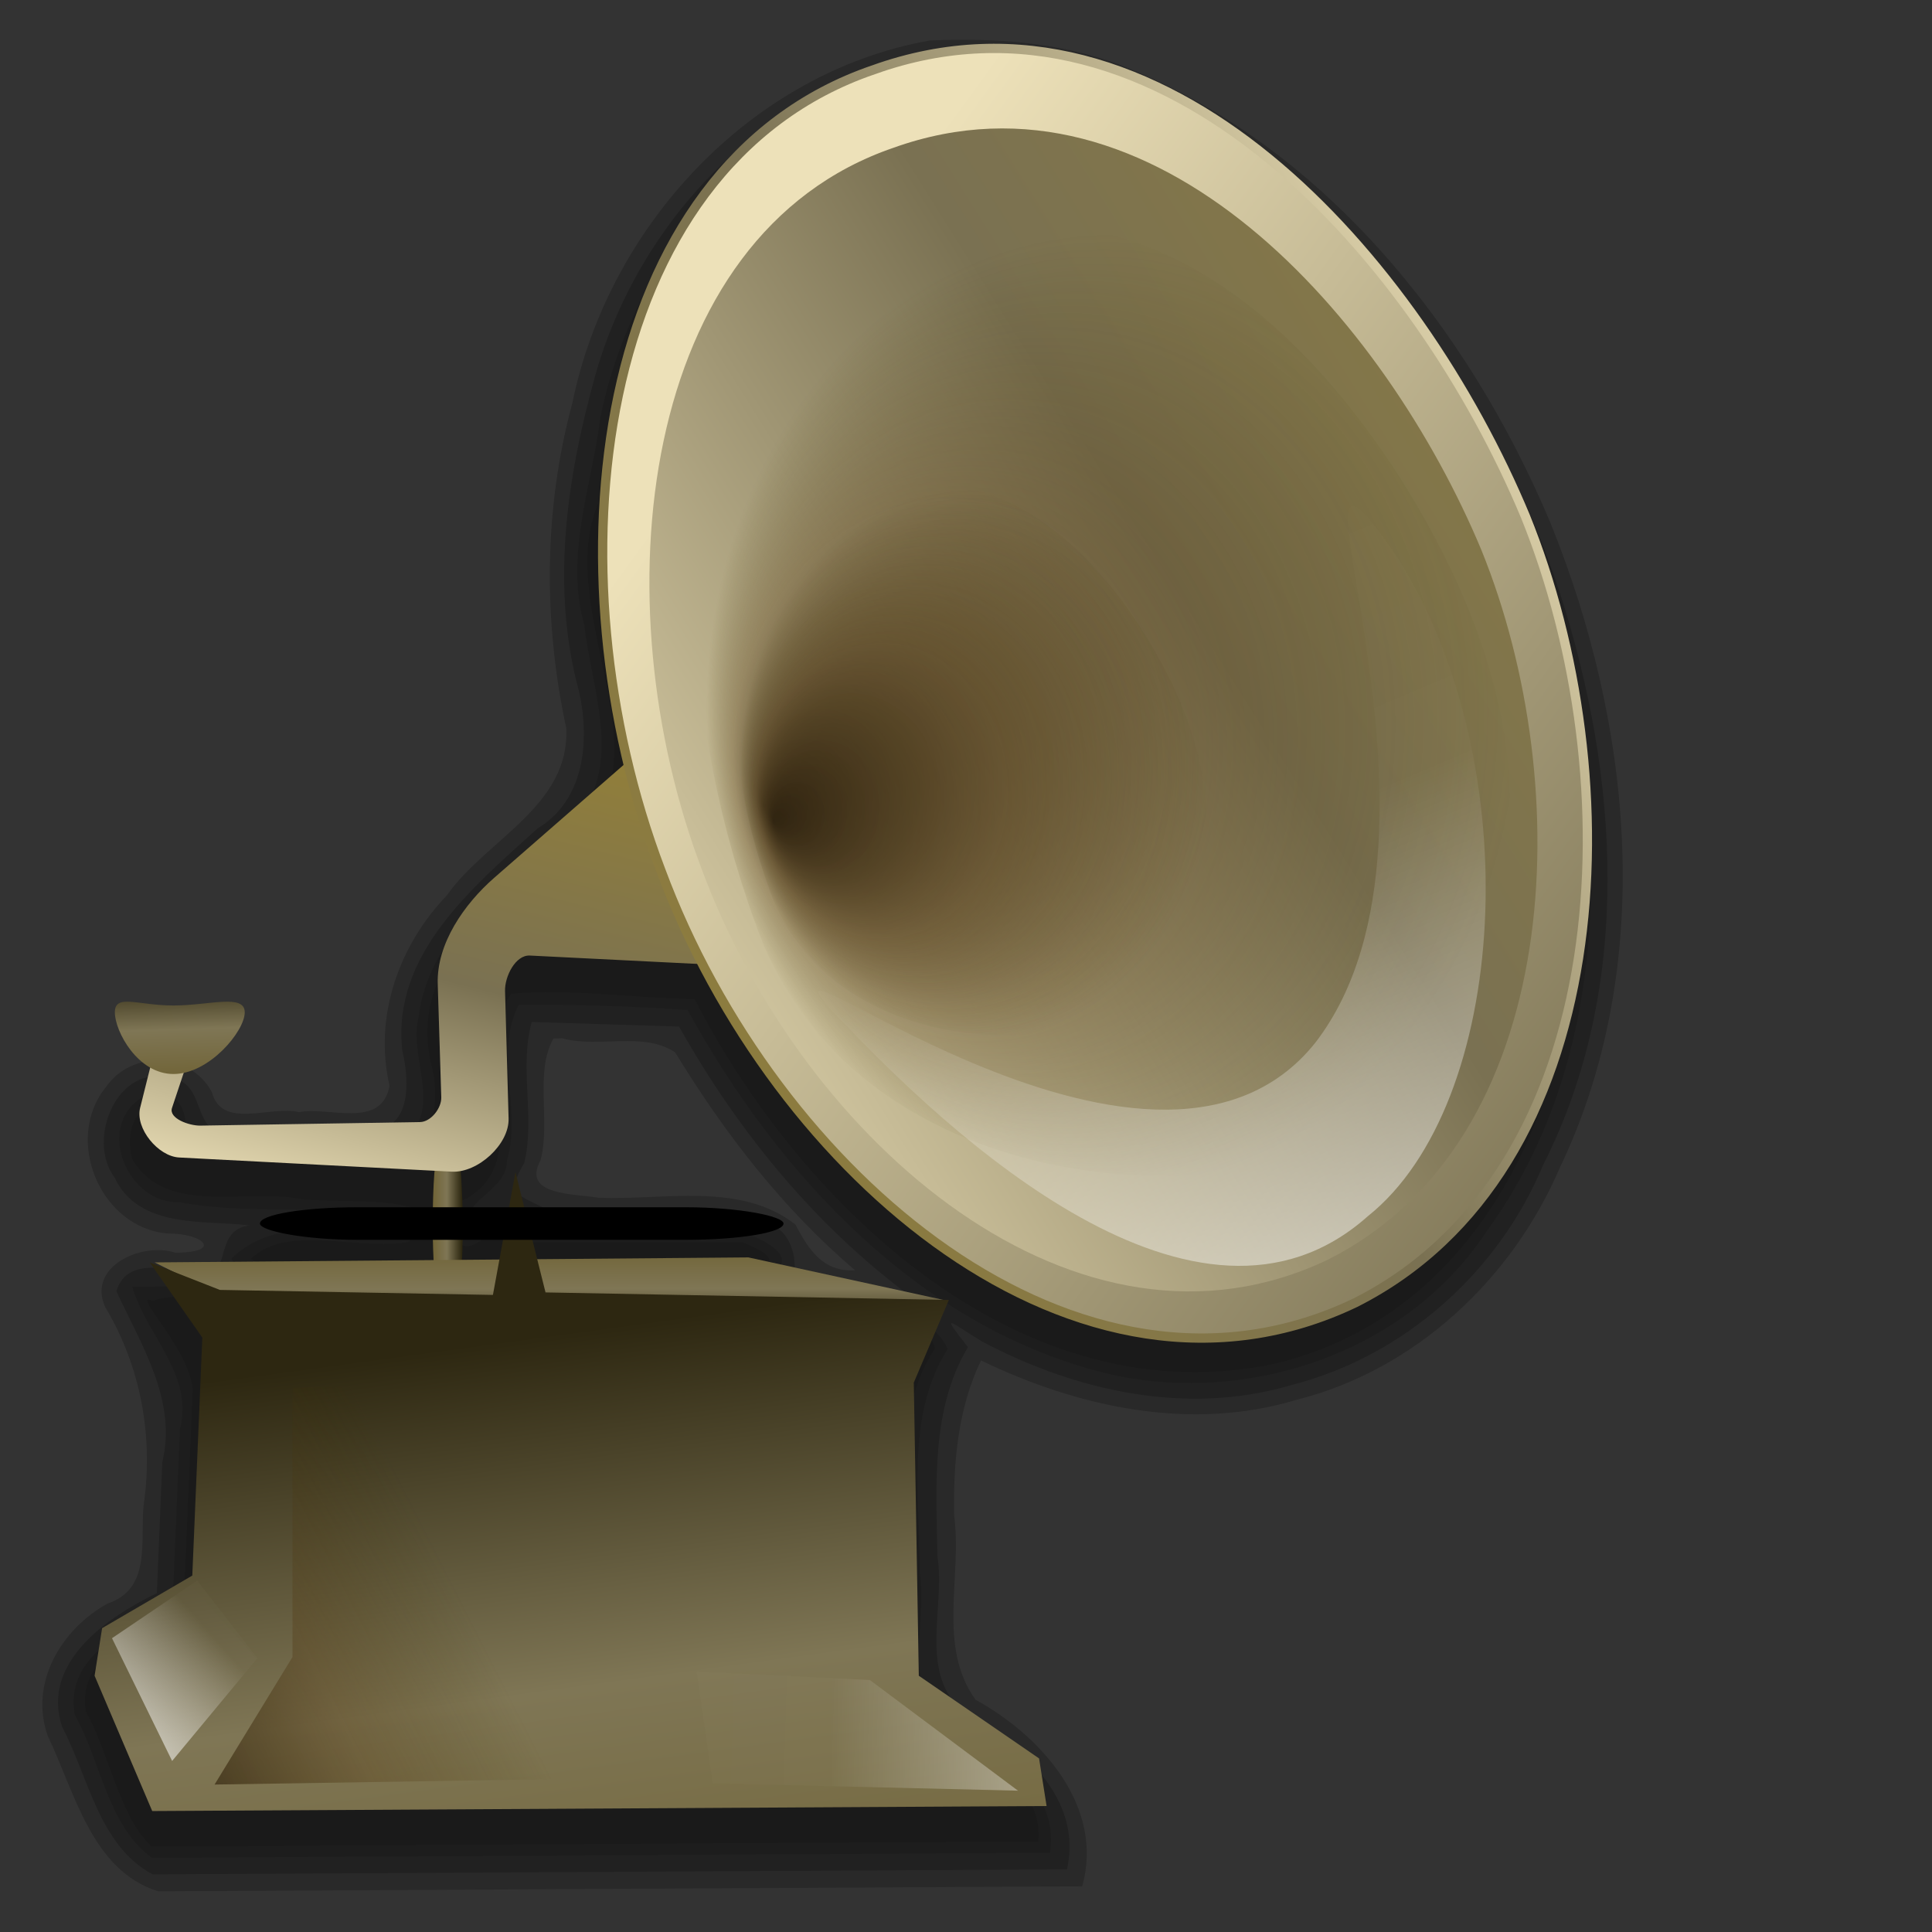 <?xml version="1.0" encoding="UTF-8"?>
<svg width="32" height="32" version="1.0" viewBox=".5 25.1 32 32" xmlns="http://www.w3.org/2000/svg" xmlns:xlink="http://www.w3.org/1999/xlink">
  <rect x=".5" y="25.1" width="32" height="32" fill="#333333" stroke="none"/>
  <defs>
    <linearGradient id="linearGradient2318" x1="187.52" x2="197.01" y1="82.686" y2="82.686" gradientTransform="matrix(.254 0 0 1.23 162.94 162.29)" gradientUnits="userSpaceOnUse" xlink:href="#linearGradient2310"/>
    <linearGradient id="linearGradient2310">
      <stop stop-color="#6f6234" offset="0"/>
      <stop stop-color="#7f7655" offset=".5"/>
      <stop stop-color="#2d2711" offset="1"/>
    </linearGradient>
    <linearGradient id="linearGradient2296" x1="52.202" x2="80.842" y1="222.94" y2="139.84" gradientTransform="matrix(.655 0 0 .477 162.94 162.29)" gradientUnits="userSpaceOnUse" xlink:href="#linearGradient2288"/>
    <linearGradient id="linearGradient2288">
      <stop stop-color="#ede1b9" offset="0"/>
      <stop stop-color="#7a7152" offset=".5"/>
      <stop stop-color="#927f39" offset="1"/>
    </linearGradient>
    <linearGradient id="linearGradient2293" x1="167.39" x2="423.51" y1="44.529" y2="288.54" gradientTransform="matrix(.489 0 0 .639 162.94 162.29)" gradientUnits="userSpaceOnUse" xlink:href="#linearGradient2288"/>
    <linearGradient id="linearGradient2306" x1="281.13" x2="139" y1="52.916" y2="167.97" gradientTransform="matrix(.489 0 0 .639 162.94 162.29)" gradientUnits="userSpaceOnUse" xlink:href="#linearGradient2288"/>
    <linearGradient id="linearGradient2287" x1="106.91" x2="291.1" y1="137.89" y2="-13.32" gradientTransform="matrix(.489 0 0 .64 162.94 162.29)" gradientUnits="userSpaceOnUse" xlink:href="#linearGradient2288"/>
    <radialGradient id="radialGradient3175" cx="198.31" cy="109.06" r="63.508" fx="143.62" fy="122.04" gradientTransform="matrix(.517 0 0 .605 162.94 162.29)" gradientUnits="userSpaceOnUse" xlink:href="#linearGradient2283"/>
    <linearGradient id="linearGradient2283">
      <stop stop-color="#1d1100" stop-opacity=".667" offset="0"/>
      <stop stop-color="#4f340c" stop-opacity=".302" offset=".527"/>
      <stop stop-color="#3d3001" stop-opacity="0" offset="1"/>
    </linearGradient>
    <linearGradient id="linearGradient2305" x1="182.67" x2="226.58" y1="74.241" y2="192.07" gradientTransform="matrix(.524 0 0 .597 162.94 162.29)" gradientUnits="userSpaceOnUse" xlink:href="#linearGradient2300"/>
    <linearGradient id="linearGradient2300">
      <stop stop-color="#fff" stop-opacity="0" offset="0"/>
      <stop stop-color="#fff" stop-opacity=".021" offset=".496"/>
      <stop stop-color="#fff" stop-opacity=".531" offset="1"/>
    </linearGradient>
    <linearGradient id="linearGradient2316" x1="23.702" x2="24.908" y1="838.79" y2="894.39" gradientTransform="matrix(2.407 0 0 .13 162.94 162.29)" gradientUnits="userSpaceOnUse" xlink:href="#linearGradient2310"/>
    <linearGradient id="linearGradient2309" x1="90.82" x2="66.363" y1="378.08" y2="257.43" gradientTransform="matrix(.683 0 0 .458 162.94 162.29)" gradientUnits="userSpaceOnUse" xlink:href="#linearGradient2310"/>
    <linearGradient id="linearGradient2297" x1="66.332" x2="45.224" y1="210.4" y2="233.76" gradientTransform="matrix(.502 0 0 .623 162.94 162.29)" gradientUnits="userSpaceOnUse" xlink:href="#linearGradient2300"/>
    <linearGradient id="linearGradient2341" x1="39.019" x2="82.8" y1="273.28" y2="253.12" gradientTransform="matrix(.588 0 0 .532 162.94 162.29)" gradientUnits="userSpaceOnUse" xlink:href="#linearGradient2283"/>
    <linearGradient id="linearGradient2460" x1="24.214" x2="23.556" y1="116.1" y2="104.7" gradientTransform="matrix(1.34 0 0 .746 158.13 171.73)" gradientUnits="userSpaceOnUse" xlink:href="#linearGradient2310"/>
    <radialGradient id="radialGradient2286" cx="104.16" cy="56.434" r="20.573" fx="86.443" fy="60.641" gradientTransform="matrix(.924 0 0 1.082 158.13 171.73)" gradientUnits="userSpaceOnUse" xlink:href="#linearGradient2283"/>
    <linearGradient id="linearGradient2598" x1="37.51" x2="65.397" y1="233.71" y2="234.01" gradientTransform="matrix(1.643 0 0 .609 158.13 171.73)" gradientUnits="userSpaceOnUse" xlink:href="#linearGradient2300"/>
  </defs>
  <g transform="matrix(.166 0 0 .166 -23.166 3.095)" fill-rule="evenodd">
    <g>
      <path transform="matrix(.695 0 0 .695 -102.58 -110.65)" d="m486.25 355.75c-25.791 4.564-46.2 26.801-51.355 52.075-4.11 15.183-4.182 31.291-0.873 46.638 0.564 11.208-11.541 16.029-17.141 24.032-6.938 7.226-10.513 17.44-8.224 27.349-1.184 6.255-8.631 2.928-12.985 3.763-4.166-0.993-11.126 2.564-12.546-2.919-3.155-5.755-11.486-6.004-15.178-0.693-6.103 7.47-0.871 20.216 8.861 21.036 5.197-0.04 7.976 2.753 1.067 2.751-4.759-1.551-12.666 1.958-10.053 7.792 5.132 8.56 6.976 18.657 5.516 28.55-0.483 5.141 1.115 11.925-5.152 14.029-6.616 3.633-11.301 11.4-8.607 18.991 3.862 8.002 6.29 19.334 15.859 22.326 44.219-0.238 88.437-0.487 132.66-0.719 3.2-11.493-5.927-21.63-15.312-26.781-5.541-7.675-1.907-17.676-3.074-26.412-0.149-7.582 0.531-15.387 3.855-22.307 13.937 6.745 30.09 10.234 45.243 5.669 17.035-4.263 30.952-17.291 37.835-33.287 13.893-28.999 10.462-63.564-1.34-92.652-11.861-28.207-32.857-54.432-61.956-65.792-8.698-3.217-17.894-3.836-27.094-3.438zm-52.812 143.25c5.253 1.464 11.676-1.03 16.221 2.029 7.079 11.58 15.452 22.47 25.841 31.284-4.677 0.287-6.728-3.073-8.578-6.566-7.902-6.192-18.928-3.458-28.254-3.847-3.219-0.587-11.155-0.244-8.345-5.356 1.497-5.625-0.894-12.673 1.864-17.513 0.417 9e-3 0.833-0.032 1.25-0.031z" fill-opacity=".2"/>
      <path transform="matrix(.695 0 0 .695 -102.58 -110.65)" d="m486.47 358.16c-23.654 3.739-42.221 23.572-48.405 46.126-4.016 14.573-6.264 30.134-2.195 44.964 1.558 7.05 0.792 15.587-5.976 19.634-9.197 8.354-20.993 18.052-19.399 31.94 1.034 4.229 1.402 11.822-4.99 11.198-7.379 0.319-14.935 0.143-22.229 0.058-2.525-1.668-1.782-7.007-6.036-7.283-7.542-2.412-12.233 8.688-8.031 14.257 3.517 7.443 13.247 6.001 19.356 6.825-5.086 0.575-2.712 7.075-6.094 6.188-4.222 0.941-11.342-2.385-13.031 3.25 3.555 7.703 8.742 15.69 6.589 24.534-0.259 6.27-0.518 12.54-0.777 18.81-7.146 3.451-16.688 10.015-13.601 19.21 3.819 7.219 5.249 16.974 12.976 21.165 43.76-0.238 87.521-0.487 131.28-0.719 2.353-10.355-6.856-18.023-14.844-22.562-6.564-5.61-2.571-15.022-3.757-22.409-0.142-10.086-0.991-20.981 4.382-29.997-4.085-5.234-2.693-3.69 1.969-0.844 13.486 7.163 29.463 10.717 44.421 6.297 16.224-4.132 29.8-16.228 36.21-31.652 12.915-25.428 10.912-55.829 2.315-82.297-10.037-30.263-30.807-58.294-60.116-72.052-9.338-4.245-19.87-5.188-30.017-4.64zm-36.25 139.16c8.623 15.357 20.056 29.263 34.406 39.594-5.649-2.337-12.445-1.821-17.844-4.344 0.333-3.915-1.785-7.492-6.05-7.389-9.553-2.878-19.829 0.762-29.399-1.538-4.365-2.368-6.134-1.988-3.332-6.761 1.575-6.644-0.761-13.608 1.062-20.219 7.052 0.219 14.104 0.438 21.156 0.656z" fill-opacity=".2"/>
      <path transform="matrix(.695 0 0 .695 -102.58 -110.65)" d="m486.44 360.66c-24.626 3.397-42.744 25.744-47.512 49.165-1.222 9.892-5.17 19.836-2.317 29.827 1.034 9.357 5.989 20.929-1.921 28.57-8.739 7.814-20.323 15.149-21.886 27.811-1.468 5.907 3.817 13.45-2.415 17.706-4.486 2.971-10.104-0.144-15.138 0.881-5.564 0.337-11.206 0.628-16.655-0.774 2.632-3.577-1.774-9.875-5.654-6.234-6.523 4.291-1.816 15.206 5.556 14.929 10.637 2.006 21.848 0.022 32.348 2.468 0.345 2.894-6.737 1.709-9.313 1.493-5.501-0.346-11.464 8e-3 -15.594 4.156 1.393 2.612 11.397 4.4 4.337 3.795-6.185 0.073-12.37 0.192-18.555 0.237 2.028 6.976 8.872 12.631 6.838 20.408-0.352 8.374-0.704 16.748-1.057 25.123-6.096 3.415-15.633 7.266-14.031 15.938 3.783 6.673 4.623 15.771 11.062 20.5 42.979-0.238 85.958-0.488 128.94-0.719 1.496-9.973-8.842-14.766-15.736-19.254-5.388-5.552-1.833-13.99-2.959-20.875 0.026-10.757-2.054-22.585 4.007-32.216-3.574-7.481-13.468-4.643-19.83-7.681-2.513-0.825-8.075-1.388-8.795-1.663 2.941-0.848 7.284-2.856 3.062-5.594-6.2-4.149-14.109-0.96-21.04-1.969-4.26-0.592-11.064 1.192-13.71-0.906-1.219-4.895-6.179 0.341-8.531 0.719-1.254-4.307 5.593-5.471 5.564-9.917 2.143-7.289-1.864-15.39 1.686-22.395 8.093-0.048 16.176 0.202 24.25 0.75 13.079 23.827 33.606 45.961 60.93 52.371 19.925 4.325 42.428-3.287 53.806-20.617 16.975-23.307 17.793-54.613 10.909-81.697-7.99-31.725-27.567-61.506-56.472-77.66-10.449-5.946-22.265-7.923-34.173-6.678zm-65 173.66c-1.792 0.78-1.592-0.718 0 0z" fill-opacity=".12"/>
      <path transform="matrix(.695 0 0 .695 -102.58 -110.65)" d="m492.32 361.86c-31.528 0.35-52.242 31.14-53.67 60.24-6.776 15.799 11.31 38.089-4.256 48.443-9.507 8.317-22.807 17.112-19.879 31.631 2.61 9.401-2.114 16.63-12.282 14.025-8.554-0.643-17.893 1.997-25.873-1.143 5.575-10.429-7.185-8.332-4.644 1.288 4.896 8.331 16.434 4.018 24.568 5.793 5.814 0.591 23.916-0.98 14.96 6.16-7.206 1.23-17.27-2.662-22.454 2.344 5.265 4.978 15.372 1.131 22.653 2.344 6.133 4.848-11.742 2.355-16.891 3.039-5.767 0.436-17.856-0.607-19.82 0.719-3.574-1.699 5.164 6.679 5.677 12.66-0.446 10.6-0.891 21.2-1.337 31.8-5.659 4.133-15.259 5.578-14.031 14.406 3.414 6.088 4.846 15.195 9.476 19.431 42.425-0.248 84.849-0.495 127.27-0.743 0.735-9.895-10.829-12.018-16.838-17.651-3.536-5.548-0.766-14.48-1.852-21.343 0.264-10.769-2.472-22.121 3.822-31.719-0.467-4.743-13.311-3.574-18.618-6.055-12.903-3.781-26.464-1.228-39.701-1.795-0.525-6.123 13.179-1.135 18.427-2.75 5.304 0.974 24.212-0.147 12.246-4.688h-32.548c1.665-11.095-9.332 10.306-8.906-5.438 13.261-4.91 1.747-21.355 8.313-30.262 8.635-0.787 17.563 0.671 26.312 0.762 15.428 30.013 47.242 60.244 83.656 52.279 34.977-8.656 46.816-49.735 42.868-81.659-4.115-39.966-27.37-80.469-64.456-98.035-7.008-2.872-14.607-4.399-22.192-4.085zm-74.406 171.12c13.828-2.221-0.206 8.434 0 0z" fill-opacity=".12"/>
    </g>
    <g>
      <rect transform="matrix(1.242 0 0 1.242 -75.875 -80.31)" x="210.64" y="263.95" width="2.415" height="11.673" rx=".452" ry="35.117" fill="url(#linearGradient2318)" stroke-width="1pt"/>
      <path transform="matrix(1.242 0 0 1.242 -75.875 -80.31)" d="m187.99 256.98-0.854 3.416c-0.41 1.639 1.444 3.897 3.131 3.985l21.916 1.139c2.078 0.108 4.612-2.189 4.554-4.269l-0.285-10.247c-0.032-1.158 0.836-2.904 1.992-2.846l17.078 0.854-6.546-18.785-13.377 11.67c-2.431 2.12-4.655 5.315-4.554 8.539l0.285 9.108c0.027 0.874-0.833 1.978-1.708 1.992l-17.647 0.285c-0.895 0.014-2.56-0.574-2.277-1.423l1.139-3.416z" fill="url(#linearGradient2296)" stroke-linecap="round" stroke-linejoin="round" stroke-width="2.25"/>
      <path transform="matrix(1.242 0 0 1.242 -75.875 -80.31)" d="m246.05 177c23.339-8.349 43.833 15.37 52.371 35.863 8.539 21.062 7.4 52.561-13.662 63.187-22.201 10.626-46.679-10.247-55.787-34.724-9.108-23.909-5.692-56.546 17.078-64.326z" fill="url(#linearGradient2293)" stroke="url(#linearGradient2306)" stroke-width=".559pt"/>
      <path transform="matrix(1.242 0 0 1.242 -75.875 -80.31)" d="m247.67 183.26c21.047-7.529 39.527 13.86 47.227 32.34 7.7 18.993 6.673 47.398-12.32 56.98-20.02 9.582-42.093-9.24-50.307-31.313-8.213-21.56-5.133-50.991 15.4-58.007z" fill="url(#linearGradient2287)" stroke-width=".902pt"/>
      <g stroke-width="1pt">
        <path transform="matrix(1.242 0 0 1.242 -75.875 -80.31)" d="m240.72 195.31c-9.321 6.886-12.368 27.979-3.964 50.803 8.363 22.495 39.708 22.734 48.14 15.626 8.473-6.78 21.134-24.413 3.194-52.372-17.858-27.303-37.767-20.978-47.37-14.057z" fill="url(#radialGradient3175)"/>
        <path transform="matrix(1.242 0 0 1.242 -75.875 -80.31)" d="m281.57 255.13c13.312-17.333-4.826-55.707 6.579-38.935 10.6 16.772 8.896 43.908-2.375 52.897-13.686 12.21-33.678-6.574-42.667-16.101-8.99-9.526 25.152 18.903 38.464 2.139z" fill="url(#linearGradient2305)"/>
        <path transform="matrix(1.242 0 0 1.242 -75.875 -80.31)" d="m188.3 272.81 5.635 2.818 57.762 0.201-15.698-3.421z" fill="url(#linearGradient2316)"/>
        <path transform="matrix(1.242 0 0 1.242 -75.875 -80.31)" d="m193.54 275.02 21.938 0.403 1.811-9.862 2.415 9.661 32.403 0.604-2.818 6.642 0.403 23.548 9.661 6.642 0.604 3.824-71.85 0.403-4.629-10.868 0.604-3.824 7.245-4.226 0.805-19.12-4.226-6.038z" fill="url(#linearGradient2309)"/>
        <path transform="matrix(1.242 0 0 1.242 -75.875 -80.31)" d="m196.55 304.61-6.843 8.252-4.83-9.862 6.843-4.629z" fill="url(#linearGradient2297)"/>
      </g>
    </g>
    <rect transform="matrix(1.242 0 0 1.242 -75.875 -80.31)" x="196.76" y="268.38" width="42.064" height="2.616" rx="7.871" ry="7.871" stroke-width="1pt"/>
    <g stroke-width="1pt">
      <path transform="matrix(1.242 0 0 1.242 -75.875 -80.31)" d="m221.01 282.31-21.632 0.569v21.632l-6.262 10.247 35.863-0.569z" fill="url(#linearGradient2341)"/>
      <path transform="matrix(1.242 0 0 1.242 -75.875 -80.31)" d="m195.54 252.72c0 1.519-2.846 4.955-5.726 4.955s-4.708-3.435-4.708-4.955 1.828-0.551 4.708-0.551 5.726-0.969 5.726 0.551z" fill="url(#linearGradient2460)"/>
      <path transform="matrix(1.242 0 0 1.242 -75.875 -80.31)" d="m240.08 213.69c-5.399 3.989-7.165 16.207-2.296 29.428 4.845 13.031 23.001 13.169 27.886 9.052 4.908-3.928 12.242-14.142 1.85-30.337-10.344-15.816-21.877-12.152-27.44-8.143z" fill="url(#radialGradient2286)"/>
      <path transform="matrix(1.242 0 0 1.242 -75.875 -80.31)" d="m257.66 315.25-24.521-0.587-1.295-8.978 13.914 0.674z" fill="url(#linearGradient2598)"/>
    </g>
  </g>
</svg>
